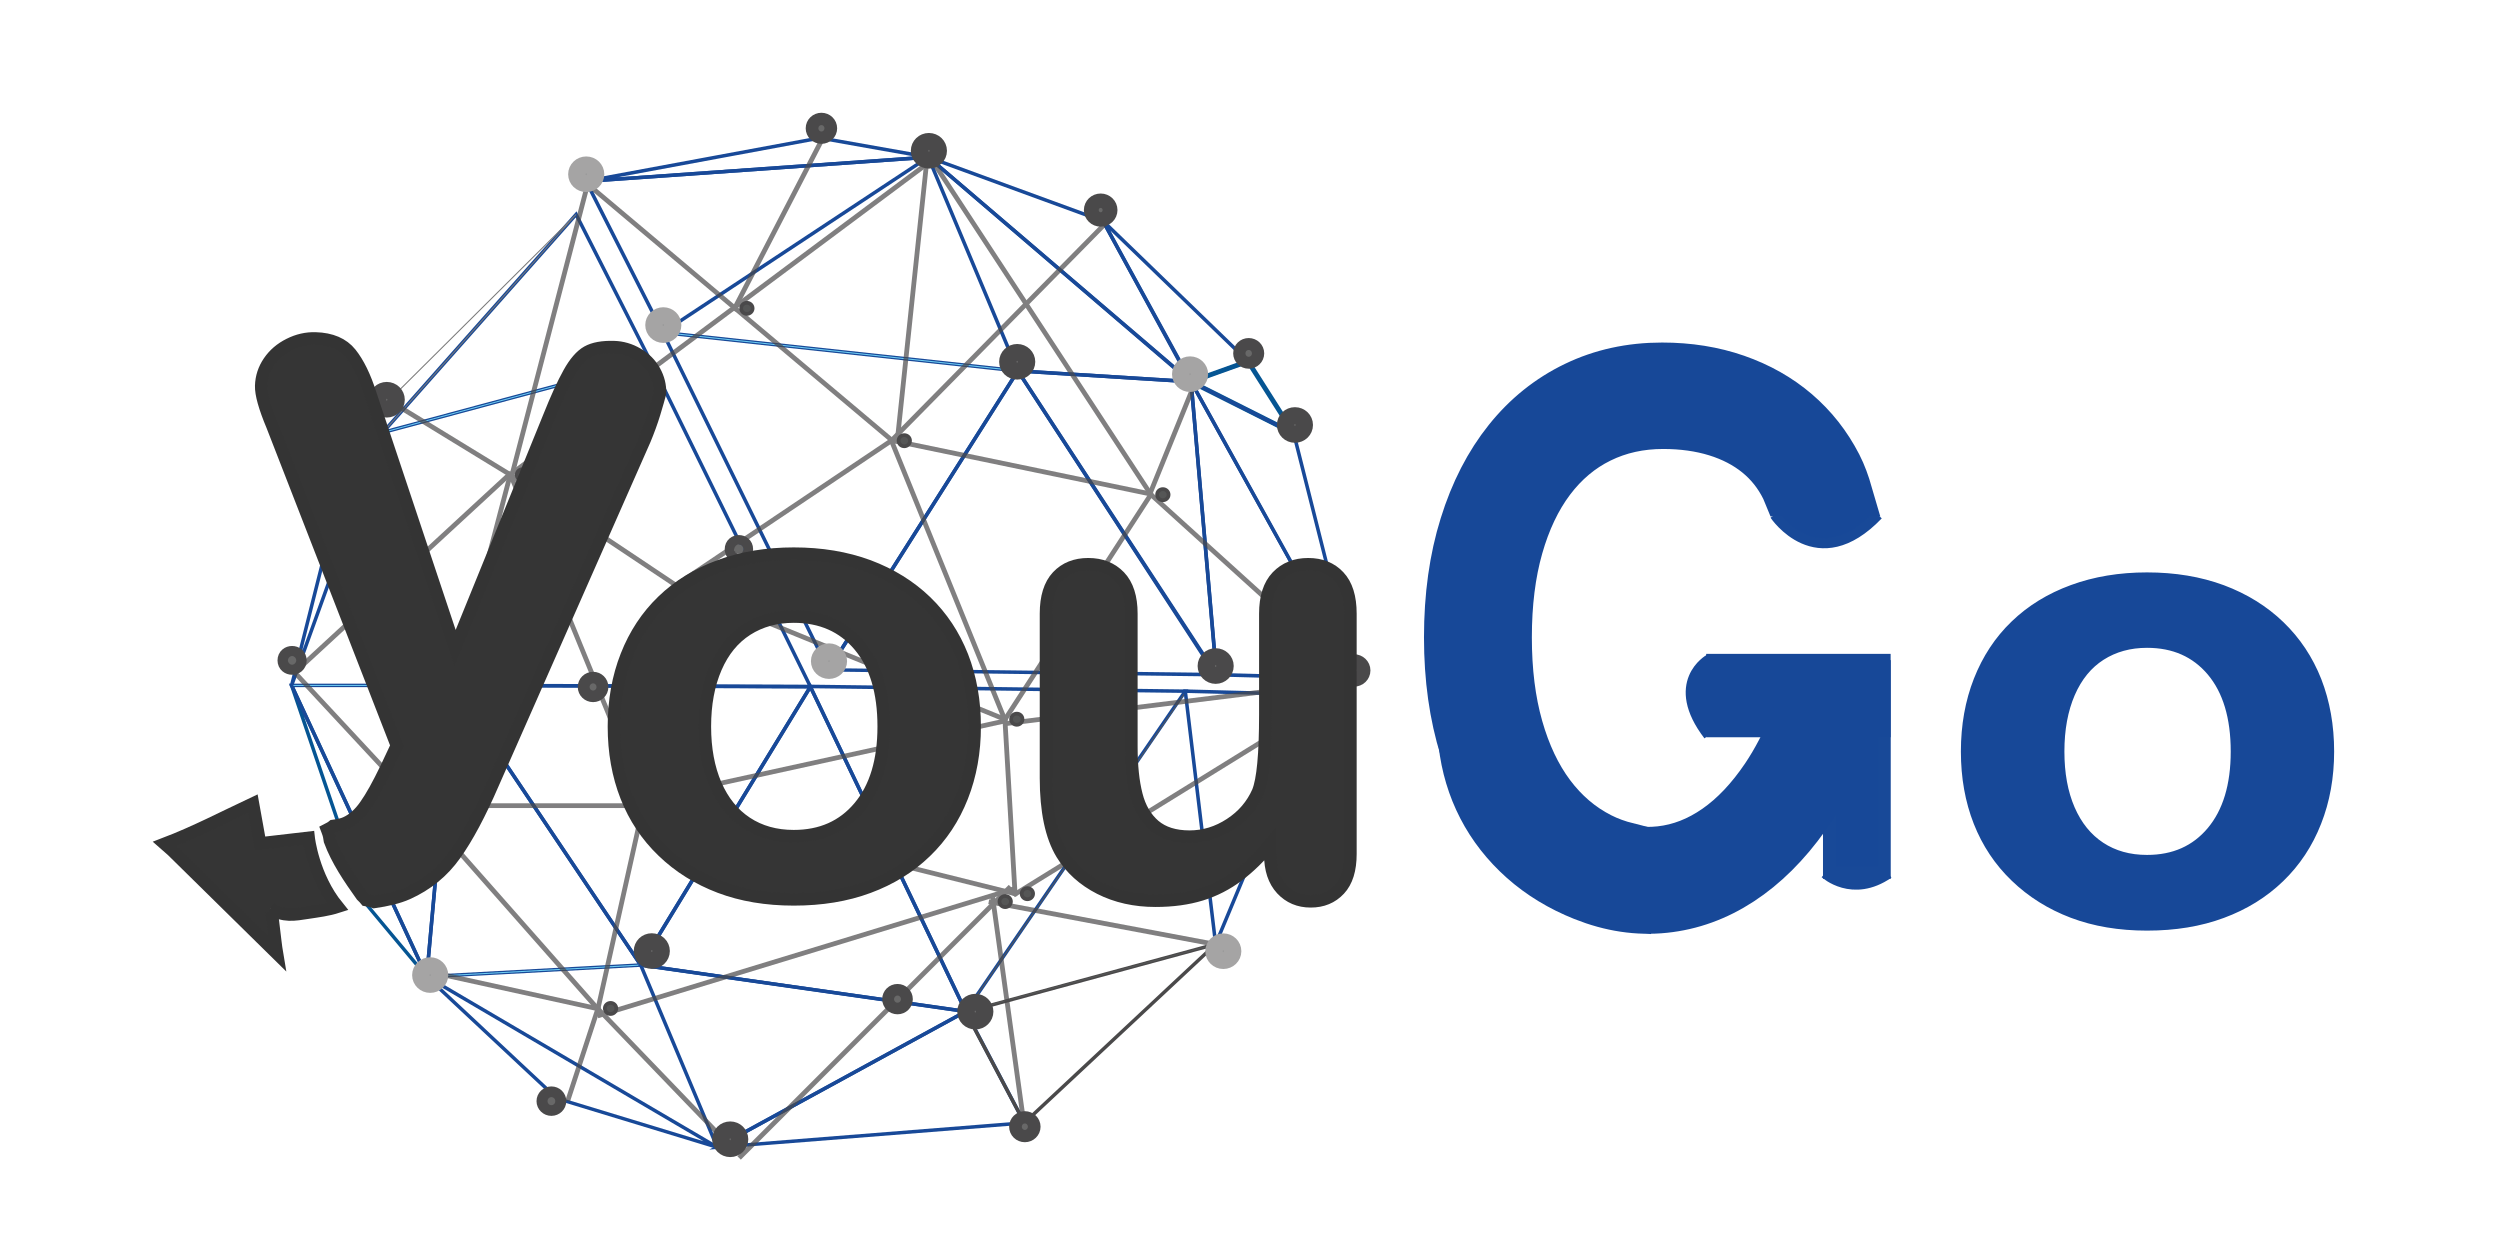 <?xml version="1.0" encoding="utf-8"?>
<!-- Generator: Adobe Illustrator 16.0.0, SVG Export Plug-In . SVG Version: 6.00 Build 0)  -->
<!DOCTYPE svg PUBLIC "-//W3C//DTD SVG 1.1//EN" "http://www.w3.org/Graphics/SVG/1.1/DTD/svg11.dtd">
<svg version="1.1" id="Layer_1" xmlns="http://www.w3.org/2000/svg" xmlns:xlink="http://www.w3.org/1999/xlink" x="0px" y="0px"
	 width="200px" height="100px" viewBox="0 0 200 100" enable-background="new 0 0 200 100" xml:space="preserve">
<g id="mreza">
	<g>
		<path fill="#184998" stroke="#184998" stroke-width="0.2" stroke-miterlimit="10" d="M36.167,54.875l15.856-26.122l0.034,0.067
			l12.83,26.131l-0.064,0.006L36.167,54.875z M52.016,28.925L36.315,54.791l28.444,0.086L52.016,28.925z"/>
	</g>
	<g>
		<path fill="#184998" stroke="#184998" stroke-width="0.2" stroke-miterlimit="10" d="M66.267,53.673l-0.033-0.066L52.951,26.548
			l0.076,0.009l28.478,3.082l-0.042,0.058L66.267,53.673z M53.094,26.649l13.185,26.858l15.07-23.8L53.094,26.649z"/>
	</g>
	<g>
		<path fill="#6ECEF5" d="M81.495,29.723l-0.07-0.008l-28.523-3.089l0.096-0.062l21.285-14.055l0.022,0.048L81.495,29.723z
			 M53.145,26.57l28.217,3.054l-7.119-16.988L53.145,26.57z"/>
	</g>
	<g>
		<path fill="#184998" stroke="#184998" stroke-width="0.2" stroke-miterlimit="10" d="M53.007,26.662l-0.023-0.043l-6.165-12.15
			l0.065-0.005l27.534-1.945L53.007,26.662z M46.954,14.542l6.087,11.995l21.065-13.911L46.954,14.542z"/>
	</g>
	<g>
		<path fill="#184998" stroke="#184998" stroke-width="0.2" stroke-miterlimit="10" d="M46.89,14.546l-0.012-0.083l18.728-3.47
			l0.008,0l8.991,1.596L46.89,14.546z M65.605,11.077l-17.983,3.334l26.303-1.856L65.605,11.077z"/>
	</g>
	<g>
		<path fill="#184998" stroke="#184998" stroke-width="0.2" stroke-miterlimit="10" d="M95.41,30.588l-14.015-0.881l-0.014-0.024
			l-7.226-17.259L95.41,30.588z M81.454,29.627l13.709,0.861L74.37,12.718L81.454,29.627z"/>
	</g>
	<g>
		<path fill="#184998" stroke="#184998" stroke-width="0.2" stroke-miterlimit="10" d="M95.383,30.72L74.062,12.454l14.214,5.198
			l0.005,0.016L95.383,30.72z M74.467,12.691l20.621,17.664L88.214,17.72L74.467,12.691z"/>
	</g>
	<g>
		<path fill="#184998" stroke="#184998" stroke-width="0.2" stroke-miterlimit="10" d="M95.265,30.591l-7.192-13.129l11.844,11.46
			L95.265,30.591z M88.417,17.914l6.89,12.574l4.455-1.598L88.417,17.914z"/>
	</g>
	<g>
		<path fill="#055593" stroke="#055593" stroke-width="0.3" stroke-miterlimit="10" d="M103.617,34.777l-8.438-4.246l4.676-1.679
			L103.617,34.777z M95.39,30.544l7.989,4.019l-3.559-5.604L95.39,30.544z"/>
	</g>
	<g>
		<path fill="#184998" stroke="#184998" stroke-width="0.2" stroke-miterlimit="10" d="M97.403,54.021l-0.083-0.004l-31.124-0.393
			l0.042-0.063L81.43,29.597l0.037,0.054L97.403,54.021z M66.353,53.553l30.888,0.375l-15.815-24.18L66.353,53.553z"/>
	</g>
	<g>
		<path fill="#184998" stroke="#184998" stroke-width="0.2" stroke-miterlimit="10" d="M77.252,80.998l-0.031-0.064L64.755,54.871
			l30.141,0.386l-0.04,0.062L77.252,80.998z M64.89,54.961l12.377,25.875l17.478-25.502L64.89,54.961z"/>
	</g>
	<g>
		<path fill="#184998" stroke="#184998" stroke-width="0.2" stroke-miterlimit="10" d="M51.26,77.28l-0.042-0.054L36.167,54.795
			l0.07-0.002l28.657,0.108l-0.035,0.063L51.26,77.28z M36.315,54.869l14.933,22.254l13.507-22.136L36.315,54.869z"/>
	</g>
	<g>
		<path fill="#184998" stroke="#184998" stroke-width="0.2" stroke-miterlimit="10" d="M34.092,78.176l0.003-0.047l2.116-23.418
			l0.063,0.098l15.054,22.434l-0.072,0.002L34.092,78.176z M36.271,54.951l-2.088,23.138l16.996-0.923L36.271,54.951z"/>
	</g>
	<g>
		<path fill="#6ECEF5" d="M57.459,91.873L33.999,78.1l0.136-0.009l17.146-0.931l0.01,0.027L57.459,91.873z M34.273,78.165
			l23.013,13.514l-6.058-14.431L34.273,78.165z"/>
	</g>
	<g>
		<path fill="#184998" stroke="#184998" stroke-width="0.2" stroke-miterlimit="10" d="M57.688,91.915l-13.159-4.011l-10.688-9.996
			L57.688,91.915z M44.579,87.842l12.477,3.797L34.433,78.351L44.579,87.842z"/>
	</g>
	<g>
		<path fill="#065593" stroke="#055593" stroke-width="0.2" stroke-miterlimit="10" d="M34.308,78.4l-5.092-6.107l-5.925-17.448
			l0.078-0.028L34.308,78.4z M29.293,72.265l4.674,5.601L23.62,55.551L29.293,72.265z"/>
	</g>
	<g>
		<path fill="#184998" stroke="#184998" stroke-width="0.2" stroke-miterlimit="10" d="M57.353,91.836l-6.165-14.684l0.072,0.012
			l26.125,3.728l-0.106,0.058L57.353,91.836z M51.323,77.252l6.07,14.469l19.741-10.783L51.323,77.252z"/>
	</g>
	<g>
		<path fill="#184998" stroke="#184998" stroke-width="0.2" stroke-miterlimit="10" d="M57.189,91.832l0.164-0.092l19.922-10.879
			l0.022,0.036l4.717,8.963l-0.062,0.009L57.189,91.832z M77.242,80.972L57.559,91.723l24.325-1.93L77.242,80.972z"/>
	</g>
	<g>
		<path fill="#2F3030" stroke="#4A494A" stroke-width="0.2" stroke-miterlimit="10" d="M81.939,89.895l-0.024-0.049L77.2,80.938
			l0.047-0.016l20.153-5.47l-0.122,0.108L81.939,89.895z M77.319,80.987l4.64,8.775l15.145-14.147L77.319,80.987z"/>
	</g>
	<g>
		<path fill="#184998" stroke="#184998" stroke-width="0.2" stroke-miterlimit="10" d="M34.164,78.287L23.267,54.793h13.016
			l-0.002,0.043L34.164,78.287z M23.394,54.873l10.715,23.102l2.087-23.102H23.394z"/>
	</g>
	<g>
		<path fill="#184998" stroke="#184998" stroke-width="0.2" stroke-miterlimit="10" d="M30.509,34.671l0.089-0.103L46.1,17.081
			l0.028,0.054l5.947,11.731L30.509,34.671z M46.079,17.226L30.751,34.518l21.208-5.707L46.079,17.226z"/>
	</g>
	<g>
		<path fill="#6ECEF5" d="M36.295,54.873H23.273l0.018-0.054l7.345-20.36L36.295,54.873z M23.387,54.793h12.798l-5.558-20.064
			L23.387,54.793z"/>
	</g>
	<g>
		<path fill="#184998" stroke="#184998" stroke-width="0.2" stroke-miterlimit="10" d="M23.369,54.845l-0.078-0.023l4.305-17.091
			l0.008-0.008l3.133-3.301L23.369,54.845z M27.671,37.77l-4.097,16.263l6.951-19.269L27.671,37.77z"/>
	</g>
	<g>
		<path fill="#787878" d="M27.48,37.974l2.275-4.646L46.06,17.126l0.059,0.052L30.662,34.621L27.48,37.974z M29.821,33.38
			l-2.03,4.146l2.807-2.96L45.2,18.096L29.821,33.38z"/>
	</g>
	<g>
		<path fill="#6ECEF5" d="M36.228,54.936L36.2,54.843l-5.621-20.277l0.04-0.011l21.489-5.781l-0.054,0.083L36.228,54.936z
			 M30.683,34.621l5.57,20.109l15.68-25.827L30.683,34.621z"/>
	</g>
	<g>
		<path fill="#184998" stroke="#184998" stroke-width="0.2" stroke-miterlimit="10" d="M77.329,80.968l-0.077-0.015L51.19,77.232
			l0.026-0.048l13.617-22.329l0.031,0.072L77.329,80.968z M51.319,77.172l25.87,3.695l-12.361-25.83L51.319,77.172z"/>
	</g>
	<g>
		<path fill="#555656" d="M77.162,80.982l0.065-0.091l17.624-25.614l0.009,0.107l2.436,20.176l-0.033,0.012L77.162,80.982z
			 M94.793,55.497L77.357,80.848l19.849-5.344L94.793,55.497z"/>
	</g>
	<g>
		<path fill="#184998" stroke="#184998" stroke-width="0.2" stroke-miterlimit="10" d="M97.231,75.693l-2.457-20.445l10.824,0.285
			l0.012,0.054L97.231,75.693z M94.868,55.334l2.406,20.037l8.237-19.758L94.868,55.334z"/>
	</g>
	<g>
		<path fill="#184998" stroke="#184998" stroke-width="0.2" stroke-miterlimit="10" d="M97.381,54.247l-0.096-0.146L81.35,29.627
			l13.973,0.872l0.004,0.035L97.381,54.247z M81.509,29.719l15.756,24.19l-2.02-23.332L81.509,29.719z"/>
	</g>
	<g>
		<path fill="#184998" stroke="#184998" stroke-width="0.2" stroke-miterlimit="10" d="M108.453,54.313l-11.17-0.293l-2.055-23.675
			L108.453,54.313z M97.362,53.933l11.017,0.294L95.347,30.734L97.362,53.933z"/>
	</g>
	<g>
		<path fill="#184998" stroke="#184998" stroke-width="0.2" stroke-miterlimit="10" d="M108.49,54.283l-0.078,0.006L95.183,30.438
			l8.35,4.204l0.006,0.017L108.49,54.283z M95.387,30.637l12.939,23.324l-4.865-19.263L95.387,30.637z"/>
	</g>
	<g>
		<g opacity="0.7">
			
				<rect x="43.918" y="14.425" transform="matrix(0.968 0.252 -0.252 0.968 8.072 -10.224)" fill="#555656" stroke="#4A494A" stroke-width="0.3" stroke-miterlimit="10" width="0.085" height="23.97"/>
			<polygon fill="#555656" stroke="#4A494A" stroke-width="0.3" stroke-miterlimit="10" points="40.846,38.006 40.793,37.938 
				74.528,12.779 74.583,12.846 			"/>
			<polygon fill="#555656" stroke="#4A494A" stroke-width="0.3" stroke-miterlimit="10" points="54.049,46.855 40.793,38.008 
				40.846,37.938 54.098,46.787 			"/>
			<polygon fill="#555656" stroke="#4A494A" stroke-width="0.3" stroke-miterlimit="10" points="54.098,46.855 54.049,46.787 
				71.289,35.214 71.34,35.285 			"/>
			
				<rect x="72.893" y="12.695" transform="matrix(0.995 0.105 -0.105 0.995 2.916 -7.503)" fill="#555656" stroke="#4A494A" stroke-width="0.3" stroke-miterlimit="10" width="0.084" height="22.671"/>
			
				<rect x="43.373" y="25.005" transform="matrix(0.765 0.644 -0.644 0.765 30.076 -32.262)" fill="#555656" stroke="#4A494A" stroke-width="0.3" stroke-miterlimit="10" width="31.668" height="0.081"/>
			<polygon fill="#555656" stroke="#4A494A" stroke-width="0.3" stroke-miterlimit="10" points="80.347,57.594 71.272,35.262 
				71.354,35.236 80.427,57.563 			"/>
			
				<rect x="53.016" y="52.16" transform="matrix(0.926 0.378 -0.378 0.926 24.75 -21.557)" fill="#555656" stroke="#4A494A" stroke-width="0.3" stroke-miterlimit="10" width="28.426" height="0.083"/>
			<polygon fill="#555656" stroke="#4A494A" stroke-width="0.3" stroke-miterlimit="10" points="51.584,64.135 51.498,64.124 
				54.03,46.818 54.113,46.827 			"/>
			
				<rect x="65.922" y="46.063" transform="matrix(0.214 0.977 -0.977 0.214 111.259 -16.622)" fill="#555656" stroke="#4A494A" stroke-width="0.3" stroke-miterlimit="10" width="0.082" height="29.584"/>
			
				<rect x="32.146" y="34.174" transform="matrix(0.678 0.735 -0.735 0.678 44.066 -8.893)" fill="#555656" stroke="#4A494A" stroke-width="0.3" stroke-miterlimit="10" width="0.086" height="23.404"/>
			
				<rect x="32.045" y="51.01" transform="matrix(0.379 0.925 -0.925 0.379 75.91 -11.037)" fill="#555656" stroke="#4A494A" stroke-width="0.3" stroke-miterlimit="10" width="28.271" height="0.084"/>
			
				<rect x="71.093" y="37.361" transform="matrix(0.979 0.203 -0.203 0.979 9.311 -15.828)" fill="#555656" stroke="#4A494A" stroke-width="0.3" stroke-miterlimit="10" width="21.193" height="0.084"/>
			<polygon fill="#555656" stroke="#4A494A" stroke-width="0.3" stroke-miterlimit="10" points="80.424,57.6 80.349,57.554 
				92.031,39.538 92.104,39.58 			"/>
			<polygon fill="#555656" stroke="#4A494A" stroke-width="0.3" stroke-miterlimit="10" points="92.032,39.58 74.52,12.836 
				74.591,12.792 92.104,39.538 			"/>
			
				<rect x="93.766" y="30.466" transform="matrix(0.926 0.376 -0.376 0.926 20.128 -32.709)" fill="#555656" stroke="#4A494A" stroke-width="0.3" stroke-miterlimit="10" width="0.087" height="9.426"/>
			<polygon fill="#555656" stroke="#4A494A" stroke-width="0.3" stroke-miterlimit="10" points="108.619,54.6 92.04,39.588 
				92.099,39.529 108.678,54.541 			"/>
			
				<rect x="94.476" y="41.863" transform="matrix(0.123 0.993 -0.993 0.123 138.582 -44.606)" fill="#555656" stroke="#4A494A" stroke-width="0.3" stroke-miterlimit="10" width="0.084" height="28.422"/>
			
				<rect x="73.802" y="64.513" transform="matrix(0.058 0.998 -0.998 0.058 140.539 -19.856)" fill="#555656" stroke="#4A494A" stroke-width="0.3" stroke-miterlimit="10" width="13.983" height="0.086"/>
			
				<rect x="79.029" y="73.908" transform="matrix(0.983 0.185 -0.185 0.983 15.242 -15.149)" fill="#555656" stroke="#4A494A" stroke-width="0.3" stroke-miterlimit="10" width="19.243" height="0.087"/>
			<polygon fill="#555656" stroke="#4A494A" stroke-width="0.3" stroke-miterlimit="10" points="81.224,71.57 81.176,71.503 
				108.623,54.535 108.67,54.605 			"/>
			
				<rect x="71.578" y="80.895" transform="matrix(0.137 0.991 -0.991 0.137 149.833 -10.095)" fill="#555656" stroke="#4A494A" stroke-width="0.3" stroke-miterlimit="10" width="18.264" height="0.086"/>
			
				<rect x="69.939" y="66.595" transform="matrix(0.707 0.707 -0.707 0.707 78.338 -25.527)" fill="#555656" stroke="#4A494A" stroke-width="0.3" stroke-miterlimit="10" width="0.088" height="30.407"/>
			
				<rect x="51.082" y="67.793" transform="matrix(0.97 0.242 -0.242 0.97 18.416 -14.061)" fill="#555656" stroke="#4A494A" stroke-width="0.3" stroke-miterlimit="10" width="30.571" height="0.083"/>
			<polygon fill="#555656" stroke="#4A494A" stroke-width="0.3" stroke-miterlimit="10" points="47.878,80.709 47.794,80.695 
				51.498,64.122 51.58,64.14 			"/>
			<polygon fill="#555656" stroke="#4A494A" stroke-width="0.3" stroke-miterlimit="10" points="58.734,92.085 47.805,80.729 
				47.867,80.676 58.797,92.033 			"/>
			
				<rect x="46.622" y="80.519" transform="matrix(0.95 0.311 -0.311 0.95 28.548 -10.331)" fill="#555656" stroke="#4A494A" stroke-width="0.3" stroke-miterlimit="10" width="0.085" height="7.645"/>
			<polygon fill="#555656" stroke="#4A494A" stroke-width="0.3" stroke-miterlimit="10" points="47.828,80.742 34.759,77.872 
				34.781,77.795 47.846,80.662 			"/>
			
				<rect x="64.476" y="58.818" transform="matrix(0.292 0.957 -0.957 0.292 118.512 -7.793)" fill="#555656" stroke="#4A494A" stroke-width="0.3" stroke-miterlimit="10" width="0.084" height="34.6"/>
			
				<rect x="30.189" y="72.694" transform="matrix(0.662 0.75 -0.75 0.662 68.35 -5.987)" fill="#555656" stroke="#4A494A" stroke-width="0.3" stroke-miterlimit="10" width="21.24" height="0.087"/>
			
				<rect x="33.776" y="64.413" fill="#555656" stroke="#4A494A" stroke-width="0.3" stroke-miterlimit="10" width="17.771" height="0.08"/>
			<polygon fill="#555656" stroke="#4A494A" stroke-width="0.3" stroke-miterlimit="10" points="33.823,64.783 33.741,64.767 
				40.779,37.965 40.862,37.986 			"/>
			<polygon fill="#555656" stroke="#4A494A" stroke-width="0.3" stroke-miterlimit="10" points="33.75,64.803 23.527,53.803 
				23.588,53.749 33.815,64.746 			"/>
			<polygon fill="#555656" stroke="#4A494A" stroke-width="0.3" stroke-miterlimit="10" points="29.704,71.854 29.628,71.814 
				33.746,64.758 33.819,64.794 			"/>
			
				<rect x="29.319" y="34.692" transform="matrix(0.853 0.522 -0.522 0.853 23.352 -13.437)" fill="#555656" stroke="#4A494A" stroke-width="0.3" stroke-miterlimit="10" width="12.418" height="0.083"/>
			
				<rect x="62.187" y="10.35" transform="matrix(0.888 0.46 -0.46 0.888 15.245 -26.622)" fill="#555656" stroke="#4A494A" stroke-width="0.3" stroke-miterlimit="10" width="0.09" height="15.221"/>
			<polygon fill="#555656" stroke="#4A494A" stroke-width="0.3" stroke-miterlimit="10" points="71.345,35.28 71.282,35.222 
				88.4,17.849 88.463,17.906 			"/>
		</g>
		<g>
			
				<ellipse fill="#555656" stroke="#4A494A" stroke-width="0.3" stroke-miterlimit="10" cx="55.096" cy="46.787" rx="0.458" ry="0.444"/>
			<path fill="#555656" stroke="#4A494A" stroke-width="0.3" stroke-miterlimit="10" d="M42.256,37.986
				c0,0.24-0.206,0.441-0.463,0.441c-0.251,0-0.452-0.201-0.452-0.441c0-0.249,0.201-0.447,0.452-0.447
				C42.05,37.539,42.256,37.737,42.256,37.986z"/>
			<path fill="#555656" stroke="#4A494A" stroke-width="0.3" stroke-miterlimit="10" d="M52.986,64.09
				c0,0.244-0.207,0.442-0.459,0.442c-0.253,0-0.457-0.198-0.457-0.442c0-0.248,0.204-0.446,0.457-0.446
				C52.779,63.644,52.986,63.842,52.986,64.09z"/>
			
				<ellipse fill="#555656" stroke="#4A494A" stroke-width="0.3" stroke-miterlimit="10" cx="34.748" cy="64.803" rx="0.458" ry="0.445"/>
			
				<ellipse fill="#555656" stroke="#4A494A" stroke-width="0.3" stroke-miterlimit="10" cx="48.845" cy="80.676" rx="0.458" ry="0.443"/>
			<path fill="#555656" stroke="#4A494A" stroke-width="0.3" stroke-miterlimit="10" d="M82.648,71.494
				c0,0.246-0.205,0.445-0.456,0.445s-0.459-0.199-0.459-0.445c0-0.242,0.208-0.443,0.459-0.443S82.648,71.252,82.648,71.494z"/>
			<path fill="#555656" stroke="#4A494A" stroke-width="0.3" stroke-miterlimit="10" d="M80.874,72.125
				c0,0.246-0.205,0.445-0.456,0.445s-0.459-0.199-0.459-0.445c0-0.242,0.208-0.443,0.459-0.443S80.874,71.883,80.874,72.125z"/>
			<path fill="#555656" stroke="#4A494A" stroke-width="0.3" stroke-miterlimit="10" d="M81.799,57.539
				c0,0.242-0.201,0.443-0.456,0.443c-0.251,0-0.456-0.201-0.456-0.443c0-0.247,0.205-0.447,0.456-0.447
				C81.598,57.092,81.799,57.292,81.799,57.539z"/>
			<path fill="#555656" stroke="#4A494A" stroke-width="0.3" stroke-miterlimit="10" d="M72.801,35.254
				c0,0.246-0.207,0.447-0.458,0.447c-0.256,0-0.457-0.201-0.457-0.447c0-0.243,0.201-0.442,0.457-0.442
				C72.595,34.812,72.801,35.011,72.801,35.254z"/>
			<path fill="#555656" stroke="#4A494A" stroke-width="0.3" stroke-miterlimit="10" d="M93.487,39.576
				c0,0.242-0.207,0.443-0.458,0.443c-0.255,0-0.459-0.201-0.459-0.443c0-0.249,0.204-0.446,0.459-0.446
				C93.28,39.13,93.487,39.327,93.487,39.576z"/>
			<path fill="#555656" stroke="#4A494A" stroke-width="0.3" stroke-miterlimit="10" d="M60.209,24.668
				c0,0.242-0.208,0.444-0.461,0.444c-0.25,0-0.454-0.202-0.454-0.444c0-0.247,0.204-0.444,0.454-0.444
				C60.001,24.224,60.209,24.421,60.209,24.668z"/>
		</g>
	</g>
	<g>
		<path fill="#686868" stroke="#4A494A" stroke-width="1.5" stroke-miterlimit="10" d="M108.885,53.635
			c0,0.307-0.258,0.548-0.57,0.548c-0.314,0-0.564-0.241-0.564-0.548c0-0.303,0.25-0.547,0.564-0.547
			C108.627,53.088,108.885,53.332,108.885,53.635z"/>
		<path fill="#686868" stroke="#4A494A" stroke-width="1.5" stroke-miterlimit="10" d="M97.947,53.279
			c0,0.371-0.314,0.68-0.693,0.68c-0.383,0-0.695-0.309-0.695-0.68c0-0.373,0.313-0.672,0.695-0.672
			C97.633,52.607,97.947,52.906,97.947,53.279z"/>
		<path fill="#686868" stroke="#4A494A" stroke-width="1.5" stroke-miterlimit="10" d="M78.722,80.926
			c0,0.376-0.314,0.68-0.695,0.68c-0.387,0-0.697-0.304-0.697-0.68c0-0.371,0.31-0.67,0.697-0.67
			C78.408,80.256,78.722,80.555,78.722,80.926z"/>
		
			<ellipse fill="#999999" stroke="#A5A4A4" stroke-width="1.5" stroke-miterlimit="10" cx="97.865" cy="76.096" rx="0.693" ry="0.674"/>
		<path fill="#686868" stroke="#4A494A" stroke-width="1.5" stroke-miterlimit="10" d="M82.495,90.137c0,0.271-0.23,0.49-0.505,0.49
			c-0.284,0-0.51-0.219-0.51-0.49s0.226-0.492,0.51-0.492C82.265,89.645,82.495,89.865,82.495,90.137z"/>
		
			<ellipse fill="#686868" stroke="#4A494A" stroke-width="1.5" stroke-miterlimit="10" cx="59.113" cy="43.931" rx="0.386" ry="0.375"/>
		
			<ellipse fill="#686868" stroke="#4A494A" stroke-width="1.5" stroke-miterlimit="10" cx="58.419" cy="91.141" rx="0.694" ry="0.676"/>
		<path fill="#686868" stroke="#4A494A" stroke-width="1.5" stroke-miterlimit="10" d="M44.553,88.094
			c0,0.231-0.196,0.426-0.442,0.426c-0.241,0-0.44-0.194-0.44-0.426c0-0.238,0.199-0.43,0.44-0.43
			C44.357,87.664,44.553,87.855,44.553,88.094z"/>
		<path fill="#686868" stroke="#4A494A" stroke-width="1.5" stroke-miterlimit="10" d="M52.838,76.082
			c0,0.373-0.313,0.676-0.697,0.676s-0.69-0.303-0.69-0.676s0.306-0.672,0.69-0.672S52.838,75.709,52.838,76.082z"/>
		<path fill="#999999" stroke="#A5A4A4" stroke-width="1.5" stroke-miterlimit="10" d="M35.11,78.008
			c0,0.373-0.311,0.672-0.695,0.672s-0.695-0.299-0.695-0.672c0-0.374,0.311-0.678,0.695-0.678S35.11,77.634,35.11,78.008z"/>
		
			<ellipse fill="#686868" stroke="#4A494A" stroke-width="1.5" stroke-miterlimit="10" cx="29.549" cy="71.028" rx="0.422" ry="0.408"/>
		
			<ellipse fill="#999999" stroke="#A5A4A4" stroke-width="1.5" stroke-miterlimit="10" cx="66.32" cy="52.891" rx="0.696" ry="0.672"/>
		
			<ellipse fill="#686868" stroke="#4A494A" stroke-width="1.5" stroke-miterlimit="10" cx="23.367" cy="52.83" rx="0.416" ry="0.402"/>
		
			<ellipse fill="#686868" stroke="#4A494A" stroke-width="1.5" stroke-miterlimit="10" cx="30.939" cy="31.979" rx="0.695" ry="0.675"/>
		
			<ellipse fill="#999999" stroke="#A5A4A4" stroke-width="1.5" stroke-miterlimit="10" cx="53.065" cy="26.006" rx="0.694" ry="0.677"/>
		
			<ellipse fill="#999999" stroke="#A5A4A4" stroke-width="1.5" stroke-miterlimit="10" cx="46.898" cy="13.941" rx="0.696" ry="0.675"/>
		
			<ellipse fill="#686868" stroke="#4A494A" stroke-width="1.5" stroke-miterlimit="10" cx="65.714" cy="10.264" rx="0.508" ry="0.493"/>
		
			<ellipse fill="#686868" stroke="#4A494A" stroke-width="1.5" stroke-miterlimit="10" cx="74.312" cy="12.063" rx="0.695" ry="0.675"/>
		
			<ellipse fill="#686868" stroke="#4A494A" stroke-width="1.5" stroke-miterlimit="10" cx="81.376" cy="28.943" rx="0.695" ry="0.674"/>
		
			<ellipse fill="#686868" stroke="#4A494A" stroke-width="1.5" stroke-miterlimit="10" cx="88.054" cy="16.807" rx="0.594" ry="0.576"/>
		<path fill="#999999" stroke="#A5A4A4" stroke-width="1.5" stroke-miterlimit="10" d="M95.901,29.934
			c0,0.373-0.314,0.674-0.697,0.674c-0.38,0-0.693-0.301-0.693-0.674c0-0.374,0.313-0.675,0.693-0.675
			C95.587,29.259,95.901,29.561,95.901,29.934z"/>
		
			<ellipse fill="#686868" stroke="#4A494A" stroke-width="1.5" stroke-miterlimit="10" cx="99.896" cy="28.27" rx="0.491" ry="0.477"/>
		<path fill="#686868" stroke="#4A494A" stroke-width="1.5" stroke-miterlimit="10" d="M104.289,33.998
			c0,0.374-0.309,0.675-0.695,0.675c-0.385,0-0.691-0.301-0.691-0.675c0-0.374,0.307-0.674,0.691-0.674
			C103.98,33.324,104.289,33.624,104.289,33.998z"/>
		<path fill="#686868" stroke="#4A494A" stroke-width="1.5" stroke-miterlimit="10" d="M72.276,79.934
			c0,0.252-0.211,0.46-0.475,0.46c-0.263,0-0.475-0.208-0.475-0.46c0-0.259,0.212-0.467,0.475-0.467
			C72.064,79.467,72.276,79.675,72.276,79.934z"/>
		<path fill="#686868" stroke="#4A494A" stroke-width="1.5" stroke-miterlimit="10" d="M47.921,54.959
			c0,0.254-0.211,0.461-0.475,0.461c-0.262,0-0.475-0.207-0.475-0.461c0-0.258,0.212-0.465,0.475-0.465
			C47.709,54.494,47.921,54.701,47.921,54.959z"/>
		<path fill="#686868" stroke="#4A494A" stroke-width="1.5" stroke-miterlimit="10" d="M28.026,35.249
			c0,0.222-0.189,0.406-0.423,0.406c-0.232,0-0.42-0.184-0.42-0.406c0-0.228,0.188-0.41,0.42-0.41
			C27.837,34.839,28.026,35.021,28.026,35.249z"/>
	</g>
</g>
<g id="you">
	<g>
		<path fill="#353535" stroke="#343434" stroke-miterlimit="10" d="M101.623,68.365v-0.85c-0.813,1.005-1.674,1.847-2.575,2.527
			c-0.904,0.68-1.886,1.187-2.954,1.517c-1.068,0.331-2.288,0.499-3.655,0.499c-1.65,0-3.133-0.331-4.443-0.995
			c-1.309-0.667-2.324-1.581-3.04-2.751c-0.852-1.406-1.277-3.43-1.277-6.07V49.096c0-1.326,0.311-2.319,0.923-2.973
			c0.619-0.659,1.437-0.984,2.458-0.984c1.032,0,1.863,0.332,2.501,0.993c0.633,0.666,0.948,1.654,0.948,2.964v10.621
			c0,1.537,0.135,2.826,0.403,3.873c0.265,1.047,0.746,1.863,1.437,2.458c0.693,0.589,1.633,0.884,2.817,0.884
			c1.154,0,2.238-0.332,3.255-0.996c1.016-0.662,1.757-1.531,2.226-2.597c0.383-0.944,0.579-3.001,0.579-6.175v-8.068
			c0-1.31,0.316-2.298,0.951-2.964c0.633-0.661,1.459-0.993,2.479-0.993c1.018,0,1.832,0.325,2.449,0.984
			c0.617,0.653,0.928,1.646,0.928,2.973v19.216c0,1.266-0.295,2.214-0.887,2.845c-0.596,0.638-1.359,0.948-2.291,0.948
			c-0.938,0-1.705-0.324-2.318-0.98C101.93,70.467,101.623,69.547,101.623,68.365z"/>
	</g>
	<path fill="#353535" stroke="#343434" stroke-miterlimit="10" d="M77.973,58.121c0,2.027-0.335,3.899-1.007,5.605
		c-0.673,1.715-1.647,3.186-2.922,4.411c-1.273,1.233-2.797,2.173-4.564,2.827c-1.773,0.66-3.763,0.986-5.978,0.986
		c-2.192,0-4.167-0.332-5.918-0.996c-1.751-0.666-3.271-1.616-4.554-2.857c-1.284-1.232-2.258-2.694-2.918-4.377
		c-0.665-1.692-0.997-3.555-0.997-5.6c0-2.059,0.336-3.945,1.011-5.656c0.67-1.709,1.635-3.172,2.891-4.382
		c1.259-1.217,2.779-2.151,4.567-2.806c1.786-0.657,3.76-0.984,5.918-0.984c2.198,0,4.186,0.332,5.978,0.994
		c1.781,0.668,3.316,1.616,4.591,2.844c1.273,1.229,2.241,2.689,2.909,4.385C77.639,54.21,77.973,56.076,77.973,58.121z
		 M70.697,58.121c0-2.773-0.648-4.932-1.949-6.479c-1.302-1.543-3.048-2.316-5.247-2.316c-1.411,0-2.662,0.344-3.742,1.034
		c-1.079,0.69-1.911,1.704-2.496,3.052c-0.582,1.346-0.874,2.916-0.874,4.709c0,1.779,0.287,3.331,0.861,4.662
		c0.576,1.329,1.398,2.342,2.469,3.052c1.072,0.706,2.331,1.059,3.781,1.059c2.198,0,3.944-0.776,5.247-2.329
		C70.049,63.011,70.697,60.865,70.697,58.121z"/>
	<path fill="#353535" stroke="#343434" stroke-miterlimit="10" d="M24.692,67.023l-3.883,0.451l-0.575-3.194
		c-2.344,1.102-4.645,2.304-7.063,3.227l0.607,0.533l8.379,8.244c-0.096-0.567-0.18-1.391-0.202-1.529
		c-0.031-0.187-0.206-1.996-0.321-2.074c1.03,0.682,1.95,0.494,2.979,0.335c0.815-0.125,1.621-0.223,2.402-0.475
		C25.03,70.1,24.692,67.023,24.692,67.023z"/>
	<path fill="#353535" stroke="#343434" stroke-miterlimit="10" d="M52.359,29.688c-0.314-0.563-0.765-1.023-1.362-1.369
		c-0.592-0.348-1.222-0.53-1.877-0.549c-0.915-0.027-1.624,0.103-2.132,0.386c-0.506,0.285-0.997,0.847-1.465,1.693
		c-0.471,0.843-1.003,2.014-1.601,3.511l-7.516,18.475l-6.771-20.295c-0.447-1.411-0.979-2.496-1.591-3.263
		c-0.615-0.767-1.548-1.166-2.801-1.202c-0.723-0.021-1.421,0.137-2.099,0.479c-0.68,0.338-1.22,0.803-1.618,1.388
		c-0.4,0.586-0.61,1.227-0.63,1.925c-0.019,0.657,0.278,1.723,0.896,3.197l9.956,25.586l-0.848,1.801
		c-0.634,1.317-1.187,2.314-1.666,2.986c-0.473,0.679-1.003,1.142-1.584,1.403c-0.272,0.124-0.626,0.188-1,0.238
		c-0.139,0.119-0.309,0.206-0.479,0.293c0.014,0.036,0.018,0.075,0.034,0.108c0.108,0.261,0.16,0.522,0.193,0.785
		c0.578,1.561,1.545,2.979,2.545,4.385c0.112,0.116,0.239,0.219,0.336,0.346c0.238,0.034,0.46,0.086,0.659,0.163
		c0.996-0.145,1.918-0.353,2.661-0.686c1.56-0.699,2.829-1.736,3.801-3.104c0.974-1.367,1.987-3.261,3.032-5.681l12.145-27.519
		c0.295-0.71,0.551-1.411,0.762-2.101c0.209-0.695,0.364-1.229,0.461-1.603C52.819,30.849,52.673,30.255,52.359,29.688z"/>
</g>
<path id="o" fill="#174898" stroke="#174898" stroke-miterlimit="10" d="M186.231,60.121c0,2.027-0.336,3.899-1.01,5.605
	c-0.672,1.715-1.646,3.186-2.918,4.411c-1.275,1.233-2.799,2.173-4.566,2.827c-1.771,0.66-3.762,0.986-5.977,0.986
	c-2.195,0-4.168-0.332-5.92-0.996c-1.752-0.666-3.268-1.616-4.555-2.857c-1.283-1.232-2.256-2.694-2.918-4.377
	c-0.664-1.692-0.996-3.555-0.996-5.6c0-2.059,0.338-3.945,1.01-5.656c0.674-1.709,1.635-3.172,2.893-4.382
	c1.26-1.217,2.777-2.151,4.566-2.806c1.789-0.657,3.76-0.984,5.92-0.984c2.197,0,4.188,0.332,5.977,0.994
	c1.783,0.668,3.316,1.616,4.588,2.844c1.277,1.229,2.244,2.688,2.914,4.385C185.896,56.21,186.231,58.076,186.231,60.121z
	 M178.958,60.121c0-2.773-0.652-4.932-1.951-6.479c-1.305-1.543-3.049-2.316-5.246-2.316c-1.412,0-2.664,0.344-3.744,1.034
	s-1.91,1.704-2.496,3.052c-0.582,1.346-0.869,2.916-0.869,4.709c0,1.779,0.281,3.331,0.857,4.662
	c0.578,1.329,1.396,2.342,2.471,3.052c1.07,0.706,2.33,1.059,3.781,1.059c2.197,0,3.941-0.776,5.246-2.329
	C178.306,65.011,178.958,62.865,178.958,60.121z"/>
<g id="g">
	<path fill="#174898" stroke="#184998" stroke-width="0.8" stroke-miterlimit="10" d="M141.975,41.194c0,0,3.392,5.103,8.276,0"/>
	<path fill="#174898" stroke="#184998" stroke-miterlimit="10" d="M146.068,69.805c0,0,2.134,1.956,4.961,0"/>
	<rect x="146.339" y="53.309" fill="#174898" stroke="#184998" stroke-miterlimit="10" width="4.42" height="16.496"/>
	<g>
		<path fill="#174898" stroke="#174898" stroke-width="3.7" stroke-miterlimit="10" d="M142.726,39.104
			c0.057,0.117,0.102,0.24,0.152,0.361h5.082c-0.23-0.792-0.5-1.561-0.867-2.273c-0.854-1.659-1.971-3.078-3.348-4.257
			c-1.379-1.179-2.984-2.086-4.816-2.726c-1.832-0.638-3.82-0.956-5.961-0.956c-2.541,0-4.865,0.508-6.979,1.529
			c-2.113,1.019-3.93,2.476-5.441,4.367c-1.516,1.893-2.693,4.18-3.523,6.855c-0.838,2.679-1.256,5.675-1.256,8.992
			c0,3.273,0.418,6.251,1.256,8.928c0.83,2.679,2.012,4.974,3.535,6.889c1.525,1.912,3.352,3.39,5.484,4.433
			c1.305,0.636,2.703,1.066,4.186,1.307v-4.887c-0.76-0.192-1.492-0.451-2.186-0.805c-1.523-0.776-2.83-1.892-3.92-3.348
			c-1.088-1.456-1.932-3.237-2.529-5.342c-0.6-2.104-0.896-4.496-0.896-7.175c0-2.699,0.297-5.102,0.896-7.206
			c0.598-2.103,1.441-3.878,2.529-5.323c1.09-1.445,2.389-2.54,3.908-3.284c1.514-0.745,3.188-1.115,5.02-1.115
			c1.541,0,2.947,0.197,4.217,0.588c1.27,0.392,2.363,0.963,3.279,1.705C141.466,37.106,142.19,38.02,142.726,39.104z"/>
		
			<rect x="137.495" y="53.309" fill="#174898" stroke="#174898" stroke-width="2" stroke-miterlimit="10" width="12.756" height="4.672"/>
		<path fill="#174898" stroke="#174898" stroke-width="1.3" stroke-miterlimit="10" d="M136.871,52.948c0,0-3.072,1.709,0,5.727"/>
		<path fill="#174898" stroke="#174898" stroke-width="3.7" stroke-miterlimit="10" d="M147.794,57.672h-4.33
			c-0.688,1.672-1.459,3.151-2.316,4.426c-1.191,1.766-2.49,3.14-3.896,4.119c-1.406,0.979-2.883,1.558-4.438,1.729
			c-1.551,0.176-3.121-0.055-4.709-0.689c-1.338-0.533-2.494-1.205-3.469-2.011c-0.977-0.808-1.744-1.722-2.299-2.734
			c-0.559-1.015-0.895-2.124-1.012-3.325c-0.014-0.13-0.012-0.262-0.018-0.393l-4.408-1.758c-0.053,0.824-0.063,1.637,0.025,2.432
			c0.211,1.852,0.725,3.57,1.543,5.154c0.818,1.582,1.922,2.99,3.305,4.223c1.385,1.232,3.008,2.219,4.863,2.959
			c2.205,0.879,4.383,1.205,6.541,0.979s4.199-0.963,6.115-2.216c1.92-1.251,3.672-2.99,5.248-5.212
			c1.254-1.763,2.328-3.823,3.254-6.146V57.672z"/>
	</g>
</g>
</svg>
